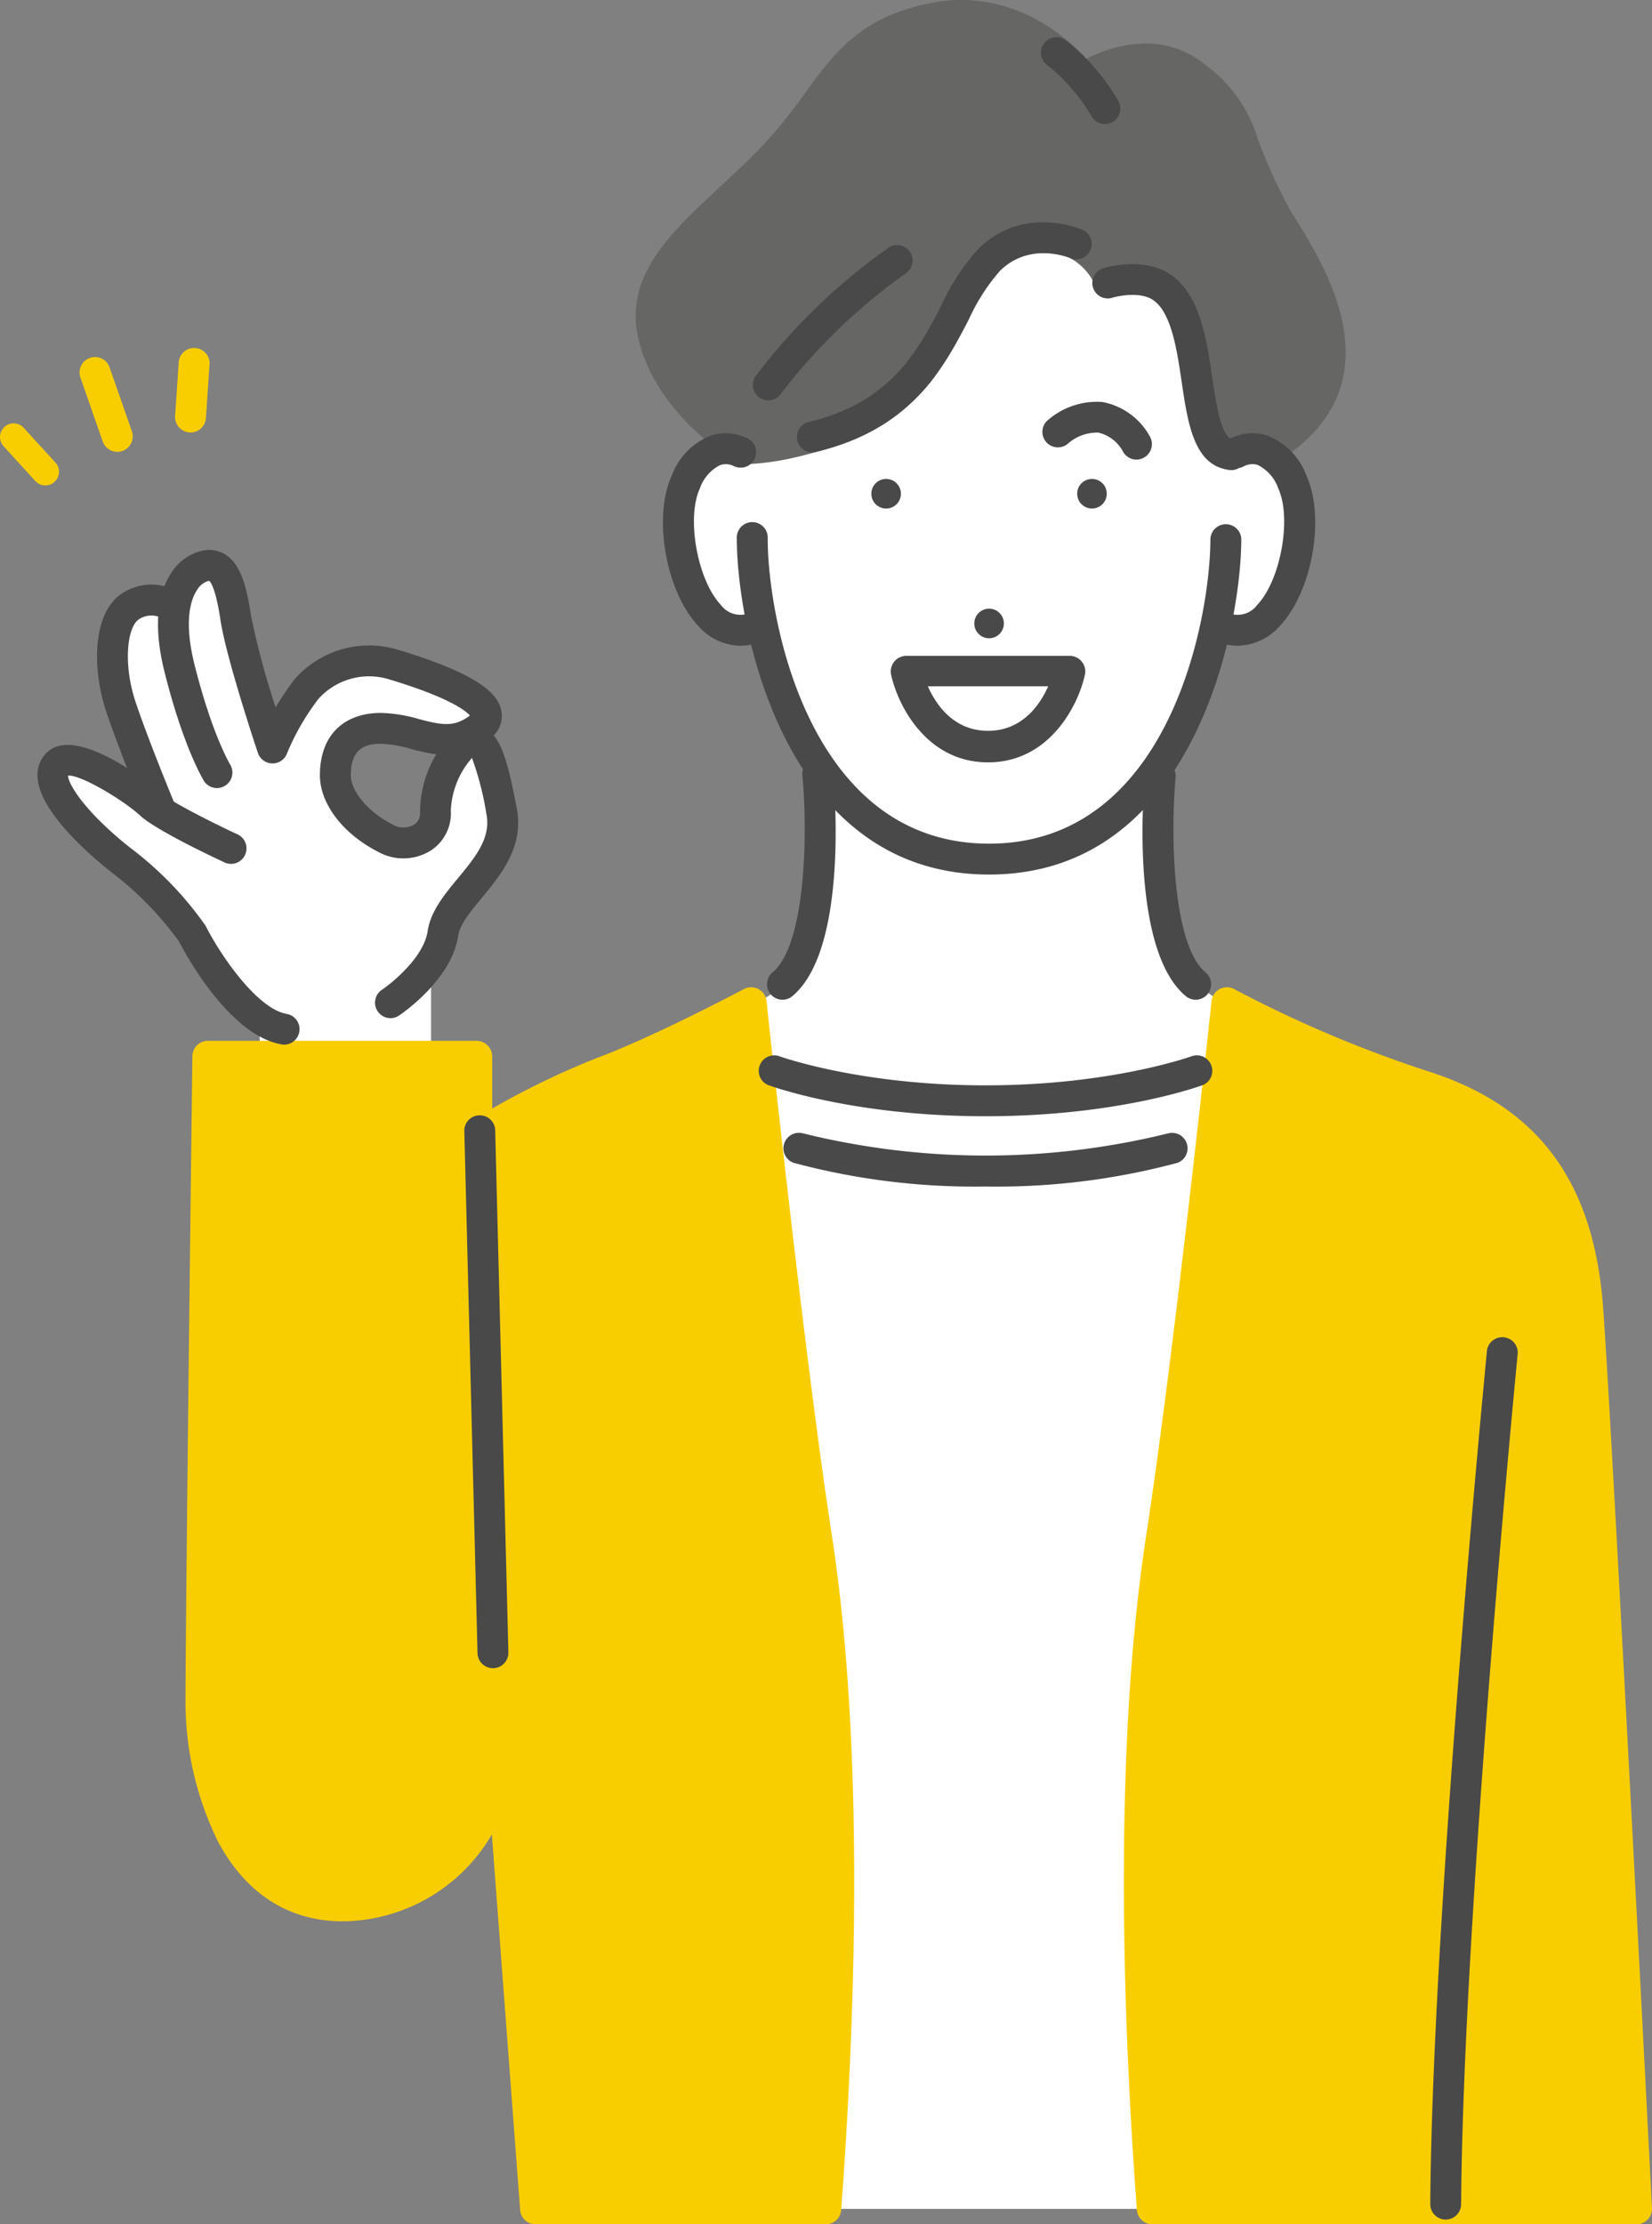 <svg xmlns="http://www.w3.org/2000/svg" xmlns:xlink="http://www.w3.org/1999/xlink" width="160.099" height="215.456" viewBox="0 0 160.099 215.456">
  <rect x="0" y="0" width="160.099" height="215.456" fill="#808080" stroke="none"/>
  <defs>
    <clipPath id="clip-path">
      <rect id="Rectangle_167" data-name="Rectangle 167" width="160.099" height="215.456" transform="translate(0 0)" fill="none"/>
    </clipPath>
  </defs>
  <g id="Group_158" data-name="Group 158" clip-path="url(#clip-path)">
    <path id="Path_208" data-name="Path 208" d="M768.707,248.784s1.409-19.691-12.086-22.983-35.4,22.8-35.4,22.8-6.083-2.728-6.006,8.41,8.148,8.795,8.148,8.795,2.113,9.43,5.251,14.041c0,0,1.761,20.45-6.454,22.032l5.851,116.836H761.6l9.982-115.139s-6.421-2.145-8.161-6.067-1.337-19.118-1.337-19.118A27.018,27.018,0,0,0,767.06,265.8s5.333,1.694,7.682-6.286-2.451-13.038-6.036-10.734" transform="translate(-649.362 -204.75)" fill="#fff"/>
    <path id="Path_209" data-name="Path 209" d="M79.768,638.438s-2.474-.838-6.623-8.918-11.806-6.173-12.916-15.58c0,0,2.447-1.654,9.871,4.12,0,0-11.226-23.3,1.391-19.314,0,0,.2-4.289,3.789-4.039s1.01,6.106,5.817,17.691c0,0,3.168-7.833,9-8.448s15.277,5.007,10.4,6.91c0,0-.533,1.154-5.022.406s-8.73-1.682-8.031,4.621,8.287,7.088,8.865,4.533,1.13-9.628,4.861-8.493,2.269,11.1-1.937,15.248c-2.183,4.931-2.776,6.314-2.776,6.314v10.141H79.956Z" transform="translate(-54.683 -539.939)" fill="#fff"/>
    <path id="Path_210" data-name="Path 210" d="M722.564,38.795c.611,6.171,3.565,6.69,4.152,6.731q.052,0,.105,0a1.46,1.46,0,0,0,1.118-.523,1.147,1.147,0,0,1,.925-.481,1.714,1.714,0,0,1,.8.215h0a1.56,1.56,0,0,0,1.6-.005c11.743-7.272,4.893-18.454,1.953-23.229-.417-.679-.779-1.265-1.009-1.7A51.84,51.84,0,0,1,729.39,13.5a13.77,13.77,0,0,0-5.137-7.249,8.984,8.984,0,0,0-5.775-2.04,12.786,12.786,0,0,0-5.7,1.487c-1.739-1.9-5.986-5.7-12.14-5.7a15.347,15.347,0,0,0-2.989.3c-6.766,1.349-9.27,4.769-12.17,8.728a48.684,48.684,0,0,1-4.129,5.108c-1.308,1.374-2.708,2.673-4.062,3.929-4.837,4.487-9.405,8.726-7.923,14.835,1.781,7.344,9.114,11.677,9.426,11.858a1.46,1.46,0,0,0,.761.2c5.115-.033,14.56-2.789,18.585-8.6a32.13,32.13,0,0,0,2.851-5.391c1.468-3.295,2.528-5.675,5.819-6.42a7.818,7.818,0,0,1,1.721-.2,5.479,5.479,0,0,1,4.853,2.835,1.5,1.5,0,0,0,1.464.853c6.1-.453,7.084,4.368,7.717,10.766" transform="translate(-607.477 0.001)" fill="#666664"/>
    <path id="Path_211" data-name="Path 211" d="M251.644,1039.936a1.5,1.5,0,0,0-2.19-1.163c-.084.045-8.481,4.5-14.065,6.606a77.313,77.313,0,0,0-10.334,4.97v-5.066a1.523,1.523,0,0,0-1.528-1.495H197.5a1.5,1.5,0,0,0-1.5,1.477c-.007.532-.663,53.312-.663,62.119a30.624,30.624,0,0,0,3.163,14c2.959,5.52,7.691,8.182,13.553,7.613a16.913,16.913,0,0,0,12.97-8.335l2.74,36.379a1.5,1.5,0,0,0,1.493,1.383h28.128a1.5,1.5,0,0,0,1.492-1.384c1.36-18.307,2.306-44.513-.911-65.4-2.673-17.357-6.288-51.357-6.324-51.7" transform="translate(-177.355 -942.967)" fill="#f9ce00"/>
    <path id="Path_212" data-name="Path 212" d="M1234.078,1156.852c-.04-.773-3.966-77.377-4.754-87.449-.948-12.118-6.37-19.333-17.065-22.705a118.536,118.536,0,0,1-18.658-7.917,1.5,1.5,0,0,0-2.207,1.154c-.036.342-3.651,34.341-6.324,51.7-3.217,20.892-2.271,47.1-.911,65.4a1.5,1.5,0,0,0,1.492,1.384h46.932a1.495,1.495,0,0,0,1.495-1.57" transform="translate(-1073.981 -942.966)" fill="#f9ce00"/>
    <path id="Path_213" data-name="Path 213" d="M946.982,700.287c-5.974,0-8.755-5.552-9.391-8.488a1.51,1.51,0,0,1,1.462-1.829H954.91a1.509,1.509,0,0,1,1.462,1.825c-.636,2.936-3.417,8.492-9.391,8.492m-5.834-7.371c.817,1.842,2.543,4.316,5.834,4.316s5.017-2.474,5.834-4.316Z" transform="translate(-851.23 -626.44)" fill="#494949"/>
    <path id="Path_214" data-name="Path 214" d="M799.96,584.44c-19.954,0-24.444-24.1-24.444-32.537a1.5,1.5,0,1,1,2.993,0c0,7.665,3.941,29.545,21.452,29.545s21.451-21.88,21.451-29.545a1.5,1.5,0,0,1,2.993,0c0,8.441-4.491,32.537-24.444,32.537" transform="translate(-704.109 -499.726)" fill="#494949"/>
    <path id="Path_215" data-name="Path 215" d="M1273.6,476.37a5.531,5.531,0,0,1-2.011-.393,1.5,1.5,0,0,1,1.085-2.789,2.355,2.355,0,0,0,2.822-.793c2.262-2.4,3.34-8.4,2.025-11.258a3.97,3.97,0,0,0-1.988-2.278,1.755,1.755,0,0,0-1.3.1,1.485,1.485,0,0,1-2.042-.516,1.509,1.509,0,0,1,.522-2.061,4.738,4.738,0,0,1,3.67-.4,6.6,6.6,0,0,1,3.859,3.9c1.848,4.011.578,11.223-2.563,14.561a5.562,5.562,0,0,1-4.075,1.924" transform="translate(-1153.639 -413.818)" fill="#494949"/>
    <path id="Path_216" data-name="Path 216" d="M705.248,476.368a5.558,5.558,0,0,1-4.074-1.924c-3.142-3.338-4.411-10.55-2.564-14.561a6.6,6.6,0,0,1,3.859-3.9,4.736,4.736,0,0,1,3.671.4,1.5,1.5,0,0,1-1.524,2.575,1.763,1.763,0,0,0-1.3-.1,3.971,3.971,0,0,0-1.988,2.278c-1.316,2.857-.237,8.854,2.026,11.258a2.354,2.354,0,0,0,2.819.792,1.5,1.5,0,0,1,1.086,2.789,5.535,5.535,0,0,1-2.01.393" transform="translate(-633.506 -413.815)" fill="#494949"/>
    <path id="Path_217" data-name="Path 217" d="M1136.611,505.047a1.433,1.433,0,1,0-1.194,1.639,1.432,1.432,0,0,0,1.194-1.639" transform="translate(-1029.37 -457.445)" fill="#494949"/>
    <path id="Path_218" data-name="Path 218" d="M917.12,505.047a1.433,1.433,0,1,1,1.193,1.639,1.432,1.432,0,0,1-1.193-1.639" transform="translate(-832.659 -457.445)" fill="#494949"/>
    <path id="Path_219" data-name="Path 219" d="M1105.638,428.041a1.5,1.5,0,0,1-1.333-.814,3.652,3.652,0,0,0-2.361-1.8,4.267,4.267,0,0,0-2.977,1.085,1.5,1.5,0,0,1-2.053-2.178,7.256,7.256,0,0,1,5.4-1.876,6.647,6.647,0,0,1,4.649,3.4,1.5,1.5,0,0,1-1.33,2.179" transform="translate(-995.493 -383.52)" fill="#494949"/>
    <path id="Path_220" data-name="Path 220" d="M793.9,272.338a1.5,1.5,0,0,1-1.18-2.415,57.767,57.767,0,0,1,12.942-12.445,1.5,1.5,0,0,1,1.616,2.52,55.9,55.9,0,0,0-12.2,11.763,1.492,1.492,0,0,1-1.182.578" transform="translate(-719.444 -233.556)" fill="#494949"/>
    <path id="Path_221" data-name="Path 221" d="M839.986,256.159a1.5,1.5,0,0,1-.345-2.952c7.973-1.9,10.574-6.882,12.867-11.279a21.553,21.553,0,0,1,3.577-5.481c4.4-4.341,9.968-1.924,10.2-1.82a1.5,1.5,0,0,1-1.215,2.735c-.171-.074-3.967-1.669-6.888,1.214a19.255,19.255,0,0,0-3.025,4.736c-2.462,4.718-5.527,10.59-14.828,12.806a1.513,1.513,0,0,1-.348.041" transform="translate(-761.285 -212.329)" fill="#494949"/>
    <path id="Path_222" data-name="Path 222" d="M1162.236,297.775a1.53,1.53,0,0,1-.154-.008c-3.467-.353-4.076-4.481-4.664-8.473-.44-2.98-.937-6.357-2.5-7.784-1.18-1.075-3.512-.656-4.311-.4a1.5,1.5,0,0,1-.916-2.849c.184-.059,4.534-1.426,7.242,1.041,2.356,2.146,2.937,6.085,3.449,9.56.381,2.591.857,5.815,2.007,5.932a1.5,1.5,0,0,1-.15,2.985" transform="translate(-1042.89 -252.244)" fill="#494949"/>
    <path id="Path_223" data-name="Path 223" d="M1101.064,46.967a1.494,1.494,0,0,1-1.335-.82,17.648,17.648,0,0,0-4.38-4.991,1.5,1.5,0,0,1,1.88-2.329A20.215,20.215,0,0,1,1102.4,44.8a1.5,1.5,0,0,1-1.335,2.168" transform="translate(-993.987 -34.951)" fill="#494949"/>
    <path id="Path_224" data-name="Path 224" d="M808.723,822.558a1.5,1.5,0,0,1-.954-2.649c3.14-2.6,3.443-13.007,2.9-18.96a1.5,1.5,0,1,1,2.98-.274c.16,1.737,1.4,17.1-3.969,21.54a1.487,1.487,0,0,1-.952.343" transform="translate(-732.899 -725.718)" fill="#494949"/>
    <path id="Path_225" data-name="Path 225" d="M1207.648,822.56a1.486,1.486,0,0,1-.952-.343c-5.374-4.441-4.128-19.8-3.969-21.54a1.5,1.5,0,0,1,2.981.274c-.546,5.955-.242,16.368,2.895,18.96a1.5,1.5,0,0,1-.954,2.65" transform="translate(-1091.769 -725.719)" fill="#494949"/>
    <path id="Path_226" data-name="Path 226" d="M188.844,623.915a1.5,1.5,0,0,1-.831-2.742c1.114-.746,4.079-3.219,4.44-5.679.282-1.926,1.632-3.556,2.939-5.133,1.647-1.988,3.2-3.866,2.767-6.166a29.151,29.151,0,0,0-1.41-5.484,8.231,8.231,0,0,0-2.049,5.1,4.293,4.293,0,0,1-1.938,3.867,5.031,5.031,0,0,1-5.121.12c-3.419-1.753-5.628-4.662-5.628-7.412,0-3.78,2.216-6.036,5.927-6.036a14.552,14.552,0,0,1,3.726.611c2.137.556,3.323.795,4.831-.319l.055-.043c-.4-.445-2.007-1.775-8.071-3.572a6.6,6.6,0,0,0-6.6,1.953,23.178,23.178,0,0,0-3.038,5.248,1.5,1.5,0,0,1-2.838,0c-.126-.373-3.071-9.182-3.627-12.867-.472-3.144-.972-3.711-1.1-3.807-.006,0-.027,0-.059.008a1.913,1.913,0,0,0-1.127.9c-.552.836-1.316,2.886-.228,7.219,1.721,6.857,3.471,9.707,3.489,9.735a1.5,1.5,0,0,1-2.529,1.6c-.081-.127-2-3.2-3.863-10.608-1.3-5.172-.372-8.073.633-9.6a4.816,4.816,0,0,1,3.154-2.2,2.988,2.988,0,0,1,2.285.524c1.337.978,1.887,3.02,2.3,5.785a78.7,78.7,0,0,0,2.386,8.89c.581-.961,1.21-1.887,1.766-2.626a9.593,9.593,0,0,1,9.844-3.023c8.616,2.553,10.017,4.569,10.277,6.04a2.673,2.673,0,0,1-.747,2.331c.965,1.154,1.53,3.361,2.24,7.112.7,3.682-1.578,6.426-3.4,8.631-1.091,1.317-2.122,2.561-2.282,3.658-.63,4.289-5.534,7.6-5.743,7.736a1.489,1.489,0,0,1-.828.251m-.9-26.575c-1.451,0-2.934.362-2.934,3.044,0,1.563,1.682,3.56,4,4.748a2.069,2.069,0,0,0,2.106.048,1.278,1.278,0,0,0,.6-1.157,10.936,10.936,0,0,1,1.569-5.667,18.017,18.017,0,0,1-2.371-.5,11.861,11.861,0,0,0-2.972-.515" transform="translate(-151.01 -525.292)" fill="#494949"/>
    <path id="Path_227" data-name="Path 227" d="M63.4,812.743a1.507,1.507,0,0,1-.243-.02c-5.07-.826-9.356-8.758-10-10a31.949,31.949,0,0,0-6.506-6.663c-2.088-1.646-6.966-5.835-7.183-9.182a3.019,3.019,0,0,1,.833-2.374c3.008-3.078,11.061,3.778,11.139,3.851.931.859,5.091,2.946,7.495,4.059a1.5,1.5,0,0,1-1.258,2.716c-1.109-.514-6.721-3.149-8.268-4.576-1.618-1.495-5.727-3.957-6.98-3.881-.048.752,1.613,3.522,6.073,7.038a33.64,33.64,0,0,1,7.21,7.455c.025.039.048.081.07.122,1.555,3.037,5.061,8.026,7.853,8.481a1.5,1.5,0,0,1-.239,2.973" transform="translate(-35.827 -711.55)" fill="#494949"/>
    <path id="Path_228" data-name="Path 228" d="M108.156,637.939a1.5,1.5,0,0,1-1.384-.925c-.1-.235-2.395-5.8-3.7-9.644-1.48-4.367-1.384-9.953,1.71-11.7a5.134,5.134,0,0,1,5.7.294,1.5,1.5,0,0,1-1.852,2.351,2.176,2.176,0,0,0-2.371-.042c-1.207.684-1.623,4.387-.351,8.14s3.609,9.405,3.632,9.462a1.5,1.5,0,0,1-1.382,2.069" transform="translate(-92.739 -558.32)" fill="#494949"/>
    <path id="Path_229" data-name="Path 229" d="M4.4,451.416a1.317,1.317,0,0,1-.976-.431L.345,447.614A1.321,1.321,0,1,1,2.3,445.833L5.373,449.2a1.321,1.321,0,0,1-.976,2.212" transform="translate(0 -404.391)" fill="#f9ce00"/>
    <path id="Path_230" data-name="Path 230" d="M87.077,383.785a1.5,1.5,0,0,1-1.413-1l-2.195-6.29a1.5,1.5,0,0,1,2.825-.986l2.195,6.29a1.5,1.5,0,0,1-1.413,1.99" transform="translate(-75.708 -340.019)" fill="#f9ce00"/>
    <path id="Path_231" data-name="Path 231" d="M185.748,375.3c-.034,0-.068,0-.1,0a1.5,1.5,0,0,1-1.392-1.594l.343-5.084a1.5,1.5,0,1,1,2.986.2l-.343,5.084a1.5,1.5,0,0,1-1.492,1.4" transform="translate(-167.286 -333.41)" fill="#f9ce00"/>
    <path id="Path_232" data-name="Path 232" d="M491.447,1225.9a1.5,1.5,0,0,1-1.494-1.458l-1.281-50.664a1.5,1.5,0,0,1,2.992-.076l1.281,50.665a1.5,1.5,0,0,1-1.458,1.534h-.039" transform="translate(-443.676 -1064.309)" fill="#494949"/>
    <path id="Path_233" data-name="Path 233" d="M1506.876,1491.272h-.011a1.5,1.5,0,0,1-1.485-1.507c.2-28.336,5.449-82.172,5.5-82.713a1.5,1.5,0,0,1,2.979.292c-.053.54-5.285,54.242-5.489,82.442a1.5,1.5,0,0,1-1.5,1.486" transform="translate(-1366.77 -1276.27)" fill="#494949"/>
    <path id="Path_234" data-name="Path 234" d="M819.659,1115.795c-12.792,0-20.764-2.909-21.1-3.033a1.5,1.5,0,0,1,1.043-2.805c.076.028,7.844,2.845,20.055,2.845s19.978-2.817,20.055-2.846a1.5,1.5,0,0,1,1.041,2.806c-.333.124-8.3,3.033-21.1,3.033" transform="translate(-724.148 -1007.669)" fill="#494949"/>
    <path id="Path_235" data-name="Path 235" d="M843.358,1196.745a67.545,67.545,0,0,1-18.621-2.3,1.5,1.5,0,0,1,.9-2.856,73.861,73.861,0,0,0,35.451,0,1.5,1.5,0,0,1,.894,2.856,67.542,67.542,0,0,1-18.62,2.3" transform="translate(-747.846 -1081.813)" fill="#494949"/>
    <path id="Path_236" data-name="Path 236" d="M1028.3,641.772a1.433,1.433,0,1,1-1.433-1.433,1.433,1.433,0,0,1,1.433,1.433" transform="translate(-931.012 -581.379)" fill="#494949"/>
  </g>
</svg>
